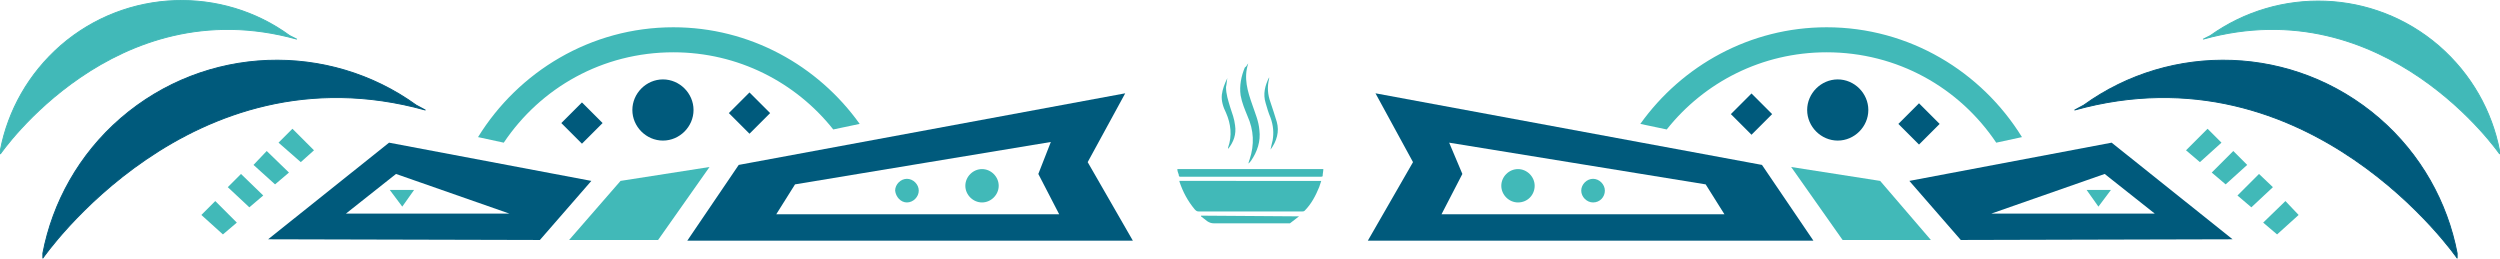 <?xml version="1.0" encoding="utf-8"?>
<!-- Generator: Adobe Illustrator 15.1.0, SVG Export Plug-In . SVG Version: 6.00 Build 0)  -->
<!DOCTYPE svg PUBLIC "-//W3C//DTD SVG 1.1//EN" "http://www.w3.org/Graphics/SVG/1.1/DTD/svg11.dtd">
<svg version="1.1" id="Ebene_1" xmlns="http://www.w3.org/2000/svg" xmlns:xlink="http://www.w3.org/1999/xlink" x="0px" y="0px"
	 width="2827.071px" height="292.356px" viewBox="3.396 274.943 2827.071 292.356"
	 enable-background="new 3.396 274.943 2827.071 292.356" xml:space="preserve">
<g>
	<path fill="#41B9B8" d="M1497.507,479.51c-0.786,2.358-1.572,4.716-2.358,7.074c-3.931,9.434-8.647,18.866-16.508,26.728
		c-0.786,0.786-2.358,0.786-3.145,0.786c-22.797,0-44.808,0-67.604,0c-16.509,0-32.23,0-48.738,0c-2.358,0-3.145-0.786-4.717-2.358
		c-7.861-9.434-13.363-19.652-17.294-31.443v-0.786H1497.507z"/>
	<path fill="#41B9B8" d="M1334.785,466.145h165.08c0,2.358-0.786,5.503-0.786,7.861c0,0.786-1.572,0.786-2.358,0.786
		c-14.936,0-29.872,0-44.808,0c-37.732,0-75.465,0-113.197,0c-1.572,0-2.358,0-2.358-2.358
		C1335.571,470.076,1334.785,468.504,1334.785,466.145"/>
	<path fill="#41B9B8" d="M1472.352,519.6c-3.145,2.357-7.074,5.502-10.219,7.86c0,0-0.787,0-1.572,0c-28.3,0-56.599,0-84.898,0
		c-2.358,0-4.717-0.786-7.074-2.358c-2.358-1.572-4.717-3.931-7.075-5.502c0,0,0,0,0-0.786L1472.352,519.6L1472.352,519.6"/>
	<path fill="#41B9B8" d="M1414.967,346.66c-5.502,16.508-0.786,31.443,4.717,47.165c3.145,9.434,7.074,18.08,7.861,28.3
		c1.571,12.577-2.359,24.368-9.434,34.588c-0.786,0.786-1.572,2.358-3.145,3.145c0.786-1.572,0.786-3.145,1.572-4.717
		c5.503-16.508,4.717-33.016-2.358-48.738c-3.144-7.86-6.288-14.936-7.86-23.582c-1.572-11.006,0.785-22.011,4.717-31.444
		C1413.395,349.803,1413.395,348.232,1414.967,346.66L1414.967,346.66"/>
	<path fill="#41B9B8" d="M1391.384,363.168c-0.786,3.145-0.786,7.074-1.571,10.219c0,7.861,2.357,14.936,4.716,22.797
		c2.358,7.075,4.717,13.363,5.503,20.438c1.572,10.219-1.572,18.866-7.861,26.728c0-0.786,0-0.786,0-1.572
		c4.717-13.364,3.145-26.728-2.357-39.305c-3.145-6.289-5.503-13.364-4.717-20.438
		C1385.882,375.745,1388.24,369.456,1391.384,363.168"/>
	<path fill="#41B9B8" d="M1440.122,444.135c0.786-3.931,1.572-7.075,2.358-10.22c1.572-8.646,0.786-17.294-2.358-25.941
		c-2.358-5.502-3.931-11.005-5.503-16.508c-3.145-10.219-0.786-19.652,3.931-29.085c0,0.786,0,0.786,0,1.572
		c-2.358,9.433-1.572,18.08,1.572,26.727c2.358,7.075,4.716,14.15,7.074,22.011C1450.341,423.697,1447.196,434.702,1440.122,444.135
		C1440.908,444.135,1440.122,444.135,1440.122,444.135"/>
</g>
<path fill="#005A7C" d="M1177.566,471.648l23.583,45.594H881.21l21.225-33.803l289.282-47.951L1177.566,471.648z M1233.379,458.285
	l42.449-77.823l-437.067,80.968l-58.171,85.684h503.886L1233.379,458.285z"/>
<polygon fill="#41B9B8" points="805.745,463.787 747.574,546.327 646.954,546.327 705.125,479.51 "/>
<path fill="#005A7C" d="M579.351,516.456H394.619l56.598-44.808L579.351,516.456z M672.109,479.51l-228.753-43.235l-136.78,109.267
	l307.362,0.786L672.109,479.51z"/>
<g>
	<path fill="#41B9B8" d="M1113.894,503.878c10.219,0,18.866-8.646,18.866-18.866c0-10.219-8.647-18.866-18.866-18.866
		c-10.22,0-18.866,8.647-18.866,18.866C1095.027,495.231,1103.674,503.878,1113.894,503.878"/>
	<path fill="#41B9B8" d="M1028.995,503.878c7.075,0,13.364-6.288,13.364-13.363s-6.289-13.363-13.364-13.363
		c-7.074,0-13.363,6.288-13.363,13.363C1016.418,497.59,1021.921,503.878,1028.995,503.878"/>
</g>
<polygon fill="#41B9B8" points="444.143,489.728 471.655,489.728 458.292,508.594 "/>
<g>
	<path fill="#41B9B8" d="M975.541,415.05c-47.166-66.032-124.203-109.267-210.673-109.267c-93.545,0-175.299,50.31-220.892,124.202
		l29.085,6.289c41.663-62.102,111.625-102.192,191.807-102.192c73.106,0,138.353,33.803,180.802,87.257L975.541,415.05z"/>
	<path fill="#005A7C" d="M51.882,566.765c0,0,166.652-241.33,432.352-167.438l-10.22-5.503
		c-99.047-71.534-237.4-68.39-334.089,14.936c-47.166,40.877-77.037,95.117-88.042,152.502V566.765z"/>
	<path fill="none" stroke="#005A7C" stroke-width="1.068" stroke-linecap="round" stroke-linejoin="round" d="M51.882,566.765
		c0,0,166.652-241.33,432.352-167.438l-10.22-5.503c-99.047-71.534-237.4-68.39-334.089,14.936
		c-47.166,40.877-77.037,95.117-88.042,152.502V566.765z"/>
	<path fill="#41B9B8" d="M3.931,448.851c0,0,128.919-187.09,334.875-129.705l-7.86-3.931C254.694,259.403,147,261.761,72.32,326.221
		c-36.946,32.229-59.743,73.893-68.39,117.914V448.851z"/>
	<path fill="none" stroke="#41B9B8" stroke-width="1.068" stroke-linecap="round" stroke-linejoin="round" d="M3.931,448.851
		c0,0,128.919-187.09,334.875-129.705l-7.86-3.931C254.694,259.403,147,261.761,72.32,326.221
		c-36.946,32.229-59.743,73.893-68.39,117.914V448.851z"/>
	<path fill="#005A7C" d="M753.077,433.916c18.866,0,34.588-15.722,34.588-34.588s-15.722-34.588-34.588-34.588
		s-34.589,15.722-34.589,34.588S734.211,433.916,753.077,433.916"/>
</g>
<rect x="645.114" y="397.684" transform="matrix(0.707 0.707 -0.707 0.707 486.551 -346.498)" fill="#005A7C" width="33.015" height="33.015"/>
<rect x="834.589" y="386.412" transform="matrix(0.707 0.707 -0.707 0.707 534.077 -483.764)" fill="#005A7C" width="33.016" height="33.015"/>
<polygon fill="#41B9B8" points="334.089,420.552 358.458,444.922 343.522,458.285 318.368,436.274 "/>
<polygon fill="#41B9B8" points="305.004,445.707 330.159,470.076 314.437,483.439 290.068,461.429 "/>
<polygon fill="#41B9B8" points="275.918,471.648 301.073,496.017 285.352,509.381 260.983,486.584 "/>
<polygon fill="#41B9B8" points="246.833,502.305 271.202,526.675 255.48,540.039 231.111,518.028 "/>
<path fill="#005A7C" d="M1657.084,471.648l-23.583,45.594h319.939l-21.225-33.803l-290.068-47.165L1657.084,471.648z
	 M1601.271,458.285l-42.448-77.823l437.067,80.968l58.171,85.684h-503.886L1601.271,458.285z"/>
<polygon fill="#41B9B8" points="2028.905,463.787 2087.076,546.327 2186.91,546.327 2129.525,479.51 "/>
<path fill="#005A7C" d="M2255.3,516.456h184.731l-56.599-44.808L2255.3,516.456z M2162.541,479.51l228.753-43.235l136.78,109.267
	l-307.362,0.786L2162.541,479.51z"/>
<g>
	<path fill="#41B9B8" d="M1719.971,503.878c-10.219,0-18.866-8.646-18.866-18.866c0-10.219,8.647-18.866,18.866-18.866
		c10.22,0,18.866,8.647,18.866,18.866C1738.837,495.231,1730.977,503.878,1719.971,503.878"/>
	<path fill="#41B9B8" d="M1804.869,503.878c-7.075,0-13.363-6.288-13.363-13.363s6.288-13.363,13.363-13.363
		c7.074,0,13.363,6.288,13.363,13.363S1812.729,503.878,1804.869,503.878"/>
</g>
<polygon fill="#41B9B8" points="2390.508,489.728 2362.994,489.728 2376.358,508.594 "/>
<g>
	<path fill="#41B9B8" d="M1858.323,415.05c47.165-66.032,124.202-109.267,210.673-109.267c93.545,0,175.299,50.31,220.892,124.202
		l-29.085,6.289c-41.663-62.102-111.625-102.192-191.807-102.192c-73.107,0-138.353,33.803-180.802,87.257L1858.323,415.05z"/>
	<path fill="#005A7C" d="M2781.982,566.765c0,0-166.652-241.33-432.352-167.438l10.219-5.503
		c99.049-71.534,237.4-68.39,334.09,14.936c47.166,40.877,77.037,95.117,88.043,152.502V566.765z"/>
	<path fill="none" stroke="#005A7C" stroke-width="1.068" stroke-linecap="round" stroke-linejoin="round" d="M2781.982,566.765
		c0,0-166.652-241.33-432.352-167.438l10.219-5.503c99.049-71.534,237.4-68.39,334.09,14.936
		c47.166,40.877,77.037,95.117,88.043,152.502V566.765z"/>
	<path fill="#41B9B8" d="M2829.934,448.851c0,0-128.919-187.09-334.875-129.705l7.86-3.931
		c77.037-55.026,183.946-52.668,258.625,11.792c36.946,32.229,59.743,73.893,68.39,117.914V448.851z"/>
	<path fill="none" stroke="#41B9B8" stroke-width="1.068" stroke-linecap="round" stroke-linejoin="round" d="M2829.934,448.851
		c0,0-128.919-187.09-334.875-129.705l7.86-3.931c77.037-55.026,183.946-52.668,258.625,11.792
		c36.946,32.229,59.743,73.893,68.39,117.914V448.851z"/>
	<path fill="#005A7C" d="M2081.573,433.916c-18.866,0-34.588-15.722-34.588-34.588s15.722-34.588,34.588-34.588
		s34.588,15.722,34.588,34.588C2116.162,418.194,2100.439,433.916,2081.573,433.916"/>
</g>
<rect x="2156.469" y="398.441" transform="matrix(-0.707 0.707 -0.707 -0.707 4003.124 -827.859)" fill="#005A7C" width="33.016" height="33.015"/>
<rect x="1967.139" y="387.433" transform="matrix(-0.707 0.707 -0.707 -0.707 3672.066 -712.867)" fill="#005A7C" width="33.016" height="33.016"/>
<polygon fill="#41B9B8" points="2499.775,420.552 2475.406,444.922 2491.128,458.285 2515.496,436.274 "/>
<polygon fill="#41B9B8" points="2528.86,445.707 2504.491,470.076 2520.213,483.439 2544.582,461.429 "/>
<polygon fill="#41B9B8" points="2557.945,471.648 2533.576,496.017 2549.299,509.381 2573.668,486.584 "/>
<polygon fill="#41B9B8" points="2587.817,502.305 2562.662,526.675 2578.384,540.039 2602.753,518.028 "/>
</svg>
